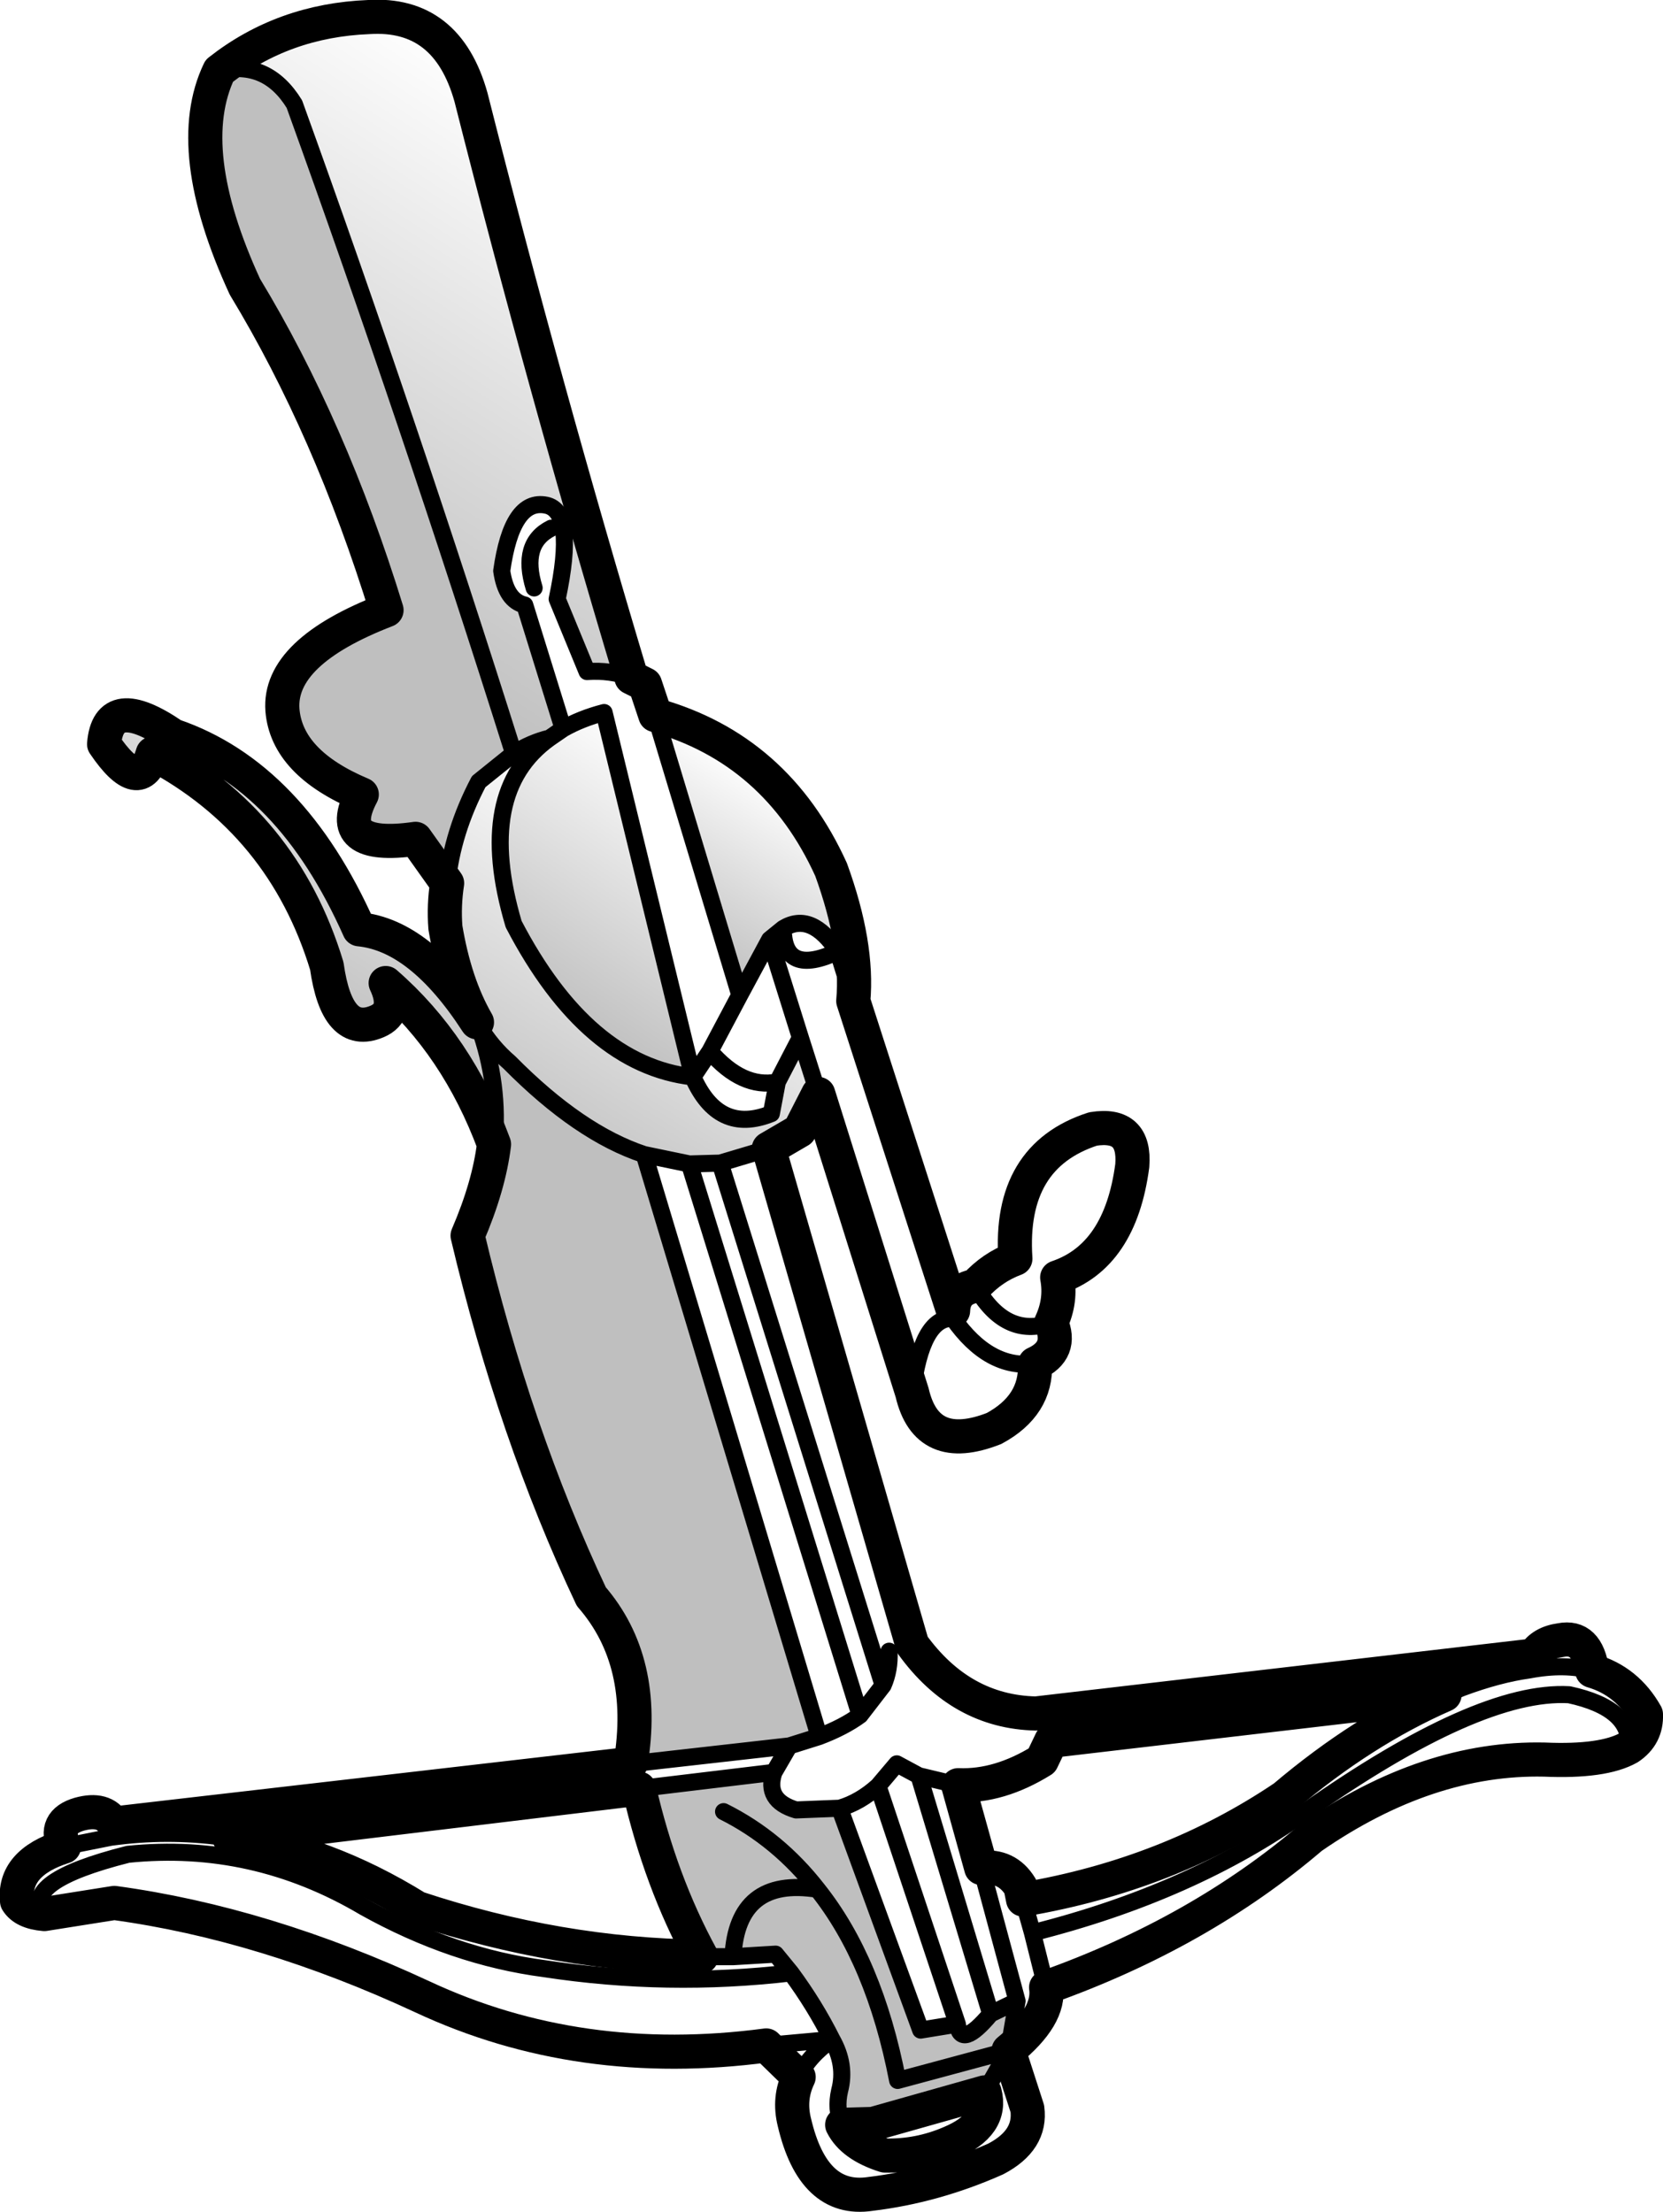 <?xml version="1.0" encoding="UTF-8" standalone="no"?>
<svg xmlns:xlink="http://www.w3.org/1999/xlink" height="129.6px" width="97.45px" xmlns="http://www.w3.org/2000/svg">
  <g transform="matrix(1.0, 0.0, 0.0, 1.0, -170.8, -239.0)">
    <path d="M183.65 243.15 Q187.4 240.2 192.4 240.0 197.0 239.7 198.4 244.7 202.7 261.7 207.8 278.7 206.55 278.25 205.2 278.35 L203.45 274.1 Q204.55 268.95 202.8 268.6 200.8 268.2 200.2 272.45 200.45 274.2 201.55 274.45 L203.8 281.7 203.0 282.25 Q201.95 282.5 200.9 283.15 194.75 263.65 188.05 245.1 186.45 242.5 183.65 243.15" fill="url(#gradient0)" fill-rule="evenodd" stroke="none"/>
    <path d="M183.65 243.15 Q186.45 242.5 188.05 245.1 194.75 263.65 200.9 283.15 L198.85 284.8 Q197.3 287.75 197.0 290.75 L195.15 288.15 Q190.25 288.85 192.0 285.55 187.6 283.7 187.35 280.6 187.1 277.2 193.45 274.75 190.15 264.05 185.15 255.8 181.45 247.75 183.65 243.15 M207.75 342.35 Q208.75 336.35 205.45 332.55 200.95 323.0 198.2 311.4 199.45 308.5 199.75 306.05 200.1 302.55 198.85 299.1 199.6 300.35 200.65 301.25 204.75 305.4 208.55 306.65 L218.8 340.75 217.05 341.3 207.75 342.35 M216.15 342.85 Q215.6 344.5 217.45 345.05 L220.0 344.95 224.75 357.95 226.9 357.6 Q227.1 359.1 228.85 357.0 L230.4 356.25 229.9 359.15 228.5 361.6 221.95 363.45 220.15 363.5 Q219.75 362.6 220.0 361.5 220.4 360.0 219.55 358.5 218.55 356.5 217.15 354.6 L216.25 353.5 213.75 353.65 211.9 353.65 Q209.5 349.25 208.25 343.8 L216.15 342.85 M213.2 345.15 Q216.4 346.75 218.7 349.7 214.0 348.95 213.75 353.65 214.0 348.95 218.7 349.7 216.4 346.75 213.2 345.15 M218.7 349.7 Q222.05 353.9 223.4 360.9 L229.9 359.15 223.4 360.9 Q222.05 353.9 218.7 349.7" fill="#000000" fill-opacity="0.251" fill-rule="evenodd" stroke="none"/>
    <path d="M200.9 283.15 Q201.95 282.5 203.0 282.25 198.6 285.4 200.9 293.15 205.2 301.4 211.4 302.1 212.9 305.5 216.0 304.25 L216.35 302.4 217.7 299.8 218.75 303.1 217.65 305.25 215.85 306.3 213.0 307.15 211.2 307.2 208.55 306.65 Q204.75 305.4 200.65 301.25 199.6 300.35 198.85 299.1 200.1 302.55 199.75 306.05 197.6 300.25 193.4 296.6 194.2 298.3 192.9 298.85 190.55 299.85 189.95 295.6 187.4 287.2 179.75 283.15 179.0 285.7 176.9 282.6 177.15 279.5 180.95 282.1 187.85 284.45 191.85 293.45 195.45 293.8 198.75 298.9 197.45 296.65 196.9 293.35 196.8 292.05 197.0 290.75 197.3 287.75 198.85 284.8 L200.9 283.15" fill="url(#gradient1)" fill-rule="evenodd" stroke="none"/>
    <path d="M203.0 282.25 L203.8 281.7 Q204.85 281.1 206.2 280.75 L211.4 302.1 Q205.2 301.4 200.9 293.15 198.6 285.4 203.0 282.25" fill="url(#gradient2)" fill-rule="evenodd" stroke="none"/>
    <path d="M209.2 280.9 Q216.3 282.9 219.5 289.95 221.1 294.35 220.8 297.65 L219.9 294.75 Q218.35 292.4 216.7 293.4 L215.9 294.05 214.15 297.3 209.2 280.9" fill="url(#gradient3)" fill-rule="evenodd" stroke="none"/>
    <path d="M207.8 278.7 Q202.7 261.7 198.4 244.7 197.0 239.7 192.4 240.0 187.4 240.2 183.65 243.15 181.45 247.75 185.15 255.8 190.15 264.05 193.45 274.75 187.1 277.2 187.35 280.6 187.6 283.7 192.0 285.55 190.25 288.85 195.15 288.15 L197.0 290.75 Q196.8 292.05 196.9 293.35 197.45 296.65 198.75 298.9 195.45 293.8 191.85 293.45 187.85 284.45 180.95 282.1 177.15 279.5 176.9 282.6 179.0 285.7 179.75 283.15 187.4 287.2 189.95 295.6 190.55 299.85 192.9 298.85 194.2 298.3 193.4 296.6 197.6 300.25 199.75 306.05 199.45 308.5 198.2 311.4 200.95 323.0 205.45 332.55 208.75 336.35 207.75 342.35 L177.45 345.85 Q176.9 344.9 175.45 345.3 173.9 345.75 174.55 347.2 171.55 348.15 171.8 350.4 172.2 351.05 173.4 351.15 L177.5 350.5 Q186.3 351.7 195.55 356.0 204.75 360.3 215.7 358.85 L217.6 360.7 Q217.0 361.95 217.35 363.35 218.45 368.05 221.8 367.55 225.55 367.1 229.15 365.5 231.25 364.4 231.0 362.55 L229.9 359.15 Q232.35 357.15 232.1 355.45 241.1 352.25 247.65 346.65 254.45 341.95 261.3 342.1 264.75 342.25 266.25 341.4 267.3 340.7 267.25 339.45 266.15 337.5 264.1 336.9 263.8 334.8 262.25 335.1 261.15 335.25 260.7 336.0 L231.5 339.4 Q227.1 339.3 224.25 335.35 L215.85 306.3 217.65 305.25 218.75 303.1 224.25 320.6 Q225.1 324.25 229.05 322.7 231.55 321.35 231.45 318.9 233.1 318.15 232.4 316.5 233.0 315.2 232.75 313.85 236.45 312.6 237.15 307.3 237.35 304.75 234.85 305.15 229.9 306.75 230.3 312.75 228.95 313.25 227.95 314.35 226.7 314.55 226.65 315.8 L220.8 297.65 Q221.1 294.35 219.5 289.95 216.3 282.9 209.2 280.9 L208.6 279.1 207.8 278.7 M226.95 343.6 Q229.35 343.7 231.85 342.15 L232.4 341.0 255.45 338.3 Q250.65 340.4 246.05 344.3 239.3 348.85 230.75 350.3 L230.6 349.55 Q229.8 348.25 228.3 348.45 L226.95 343.6 M208.25 343.8 Q209.5 349.25 211.9 353.65 203.55 353.55 195.25 350.8 189.85 347.45 184.25 346.7 L208.25 343.8 M228.5 361.6 Q229.0 363.5 226.5 364.55 224.65 365.35 222.65 365.3 220.75 364.7 220.15 363.5 L221.95 363.45 228.5 361.6" fill="none" stroke="#000000" stroke-linecap="round" stroke-linejoin="round" stroke-width="2.0"/>
    <path d="M183.65 243.15 Q186.45 242.5 188.05 245.1 194.75 263.65 200.9 283.15 201.95 282.5 203.0 282.25 L203.8 281.7 201.55 274.45 Q200.45 274.2 200.2 272.45 200.8 268.2 202.8 268.6 204.55 268.95 203.45 274.1 L205.2 278.35 Q206.55 278.25 207.8 278.7 M200.9 283.15 L198.85 284.8 Q197.3 287.75 197.0 290.75 M211.4 302.1 L206.2 280.75 Q204.85 281.1 203.8 281.7 M216.7 293.4 L215.9 294.05 217.7 299.8 218.75 303.1 M219.9 294.75 Q218.35 292.4 216.7 293.4 216.7 296.25 219.9 294.75 L220.8 297.65 M211.4 302.1 Q205.2 301.4 200.9 293.15 198.6 285.4 203.0 282.25 M202.1 273.45 Q201.3 270.85 203.1 269.95 M227.95 314.35 Q229.7 317.45 232.4 316.5 M224.25 320.6 Q224.8 316.15 226.65 316.25 L226.65 315.8 M226.65 316.25 Q228.75 319.25 231.45 318.9 M208.55 306.65 L211.2 307.2 213.0 307.15 215.85 306.3 M217.7 299.8 L216.35 302.4 216.0 304.25 Q212.9 305.5 211.4 302.1 L212.4 300.6 214.15 297.3 209.2 280.9 M216.35 302.4 Q214.3 302.8 212.4 300.6 M220.0 344.95 Q221.2 344.6 222.25 343.65 L223.35 342.35 224.65 343.05 226.95 343.6 M232.4 341.0 Q232.6 339.9 231.5 339.4 M222.9 335.75 Q222.95 336.85 222.55 337.75 L221.2 339.5 Q220.25 340.2 218.8 340.75 L217.05 341.3 216.15 342.85 Q215.6 344.5 217.45 345.05 L220.0 344.95 224.75 357.95 226.9 357.6 222.25 343.65 M217.05 341.3 L207.75 342.35 M216.15 342.85 L208.25 343.8 M211.9 353.65 L213.75 353.65 Q214.0 348.95 218.7 349.7 216.4 346.75 213.2 345.15 M213.0 307.15 L222.55 337.75 M218.8 340.75 L208.55 306.65 Q204.75 305.4 200.65 301.25 199.6 300.35 198.85 299.1 200.1 302.55 199.75 306.05 M211.2 307.2 L221.2 339.5 M184.25 346.7 Q181.0 346.2 177.7 346.6 L177.3 346.65 174.55 347.2 M173.4 351.15 Q171.95 349.25 178.3 347.65 185.65 346.9 192.15 350.75 197.35 353.65 202.7 354.35 209.9 355.45 217.15 354.6 L216.25 353.5 213.75 353.65 M228.3 348.45 L230.4 356.25 229.9 359.15 228.5 361.6 M220.15 363.5 Q219.75 362.6 220.0 361.5 220.4 360.0 219.55 358.5 218.15 359.5 217.6 360.7 M266.25 341.4 Q266.45 339.1 262.75 338.3 257.45 338.0 247.3 345.15 240.65 349.9 231.3 352.25 L232.1 355.45 M230.75 350.3 L231.3 352.25 M226.9 357.6 Q227.1 359.1 228.85 357.0 L224.65 343.05 M228.85 357.0 L230.4 356.25 M229.9 359.15 L223.4 360.9 Q222.05 353.9 218.7 349.7 M217.15 354.6 Q218.55 356.5 219.55 358.5 L215.7 358.85 M177.7 346.6 L177.45 345.85 M255.45 338.3 L255.85 338.15 256.45 337.9 Q258.6 337.1 260.4 336.85 L260.7 336.0 M264.1 336.9 Q262.5 336.45 260.4 336.85 M215.9 294.05 L214.15 297.3" fill="none" stroke="#000000" stroke-linecap="round" stroke-linejoin="round" stroke-width="1.0"/>
  </g>
  <defs>
    <linearGradient gradientTransform="matrix(-0.011, 0.017, -0.02, -0.013, 196.0, 260.45)" gradientUnits="userSpaceOnUse" id="gradient0" spreadMethod="pad" x1="-819.2" x2="819.2">
      <stop offset="0.0" stop-color="#000000" stop-opacity="0.0"/>
      <stop offset="1.0" stop-color="#000000" stop-opacity="0.251"/>
    </linearGradient>
    <linearGradient gradientTransform="matrix(-0.007, 0.011, -0.024, -0.015, 198.2, 292.2)" gradientUnits="userSpaceOnUse" id="gradient1" spreadMethod="pad" x1="-819.2" x2="819.2">
      <stop offset="0.0" stop-color="#000000" stop-opacity="0.0"/>
      <stop offset="1.0" stop-color="#000000" stop-opacity="0.251"/>
    </linearGradient>
    <linearGradient gradientTransform="matrix(-0.005, 0.009, -0.009, -0.006, 207.5, 291.2)" gradientUnits="userSpaceOnUse" id="gradient2" spreadMethod="pad" x1="-819.2" x2="819.2">
      <stop offset="0.0" stop-color="#000000" stop-opacity="0.0"/>
      <stop offset="1.0" stop-color="#000000" stop-opacity="0.251"/>
    </linearGradient>
    <linearGradient gradientTransform="matrix(-0.004, 0.006, -0.01, -0.006, 214.35, 290.35)" gradientUnits="userSpaceOnUse" id="gradient3" spreadMethod="pad" x1="-819.2" x2="819.2">
      <stop offset="0.0" stop-color="#000000" stop-opacity="0.0"/>
      <stop offset="1.0" stop-color="#000000" stop-opacity="0.251"/>
    </linearGradient>
  </defs>
</svg>
